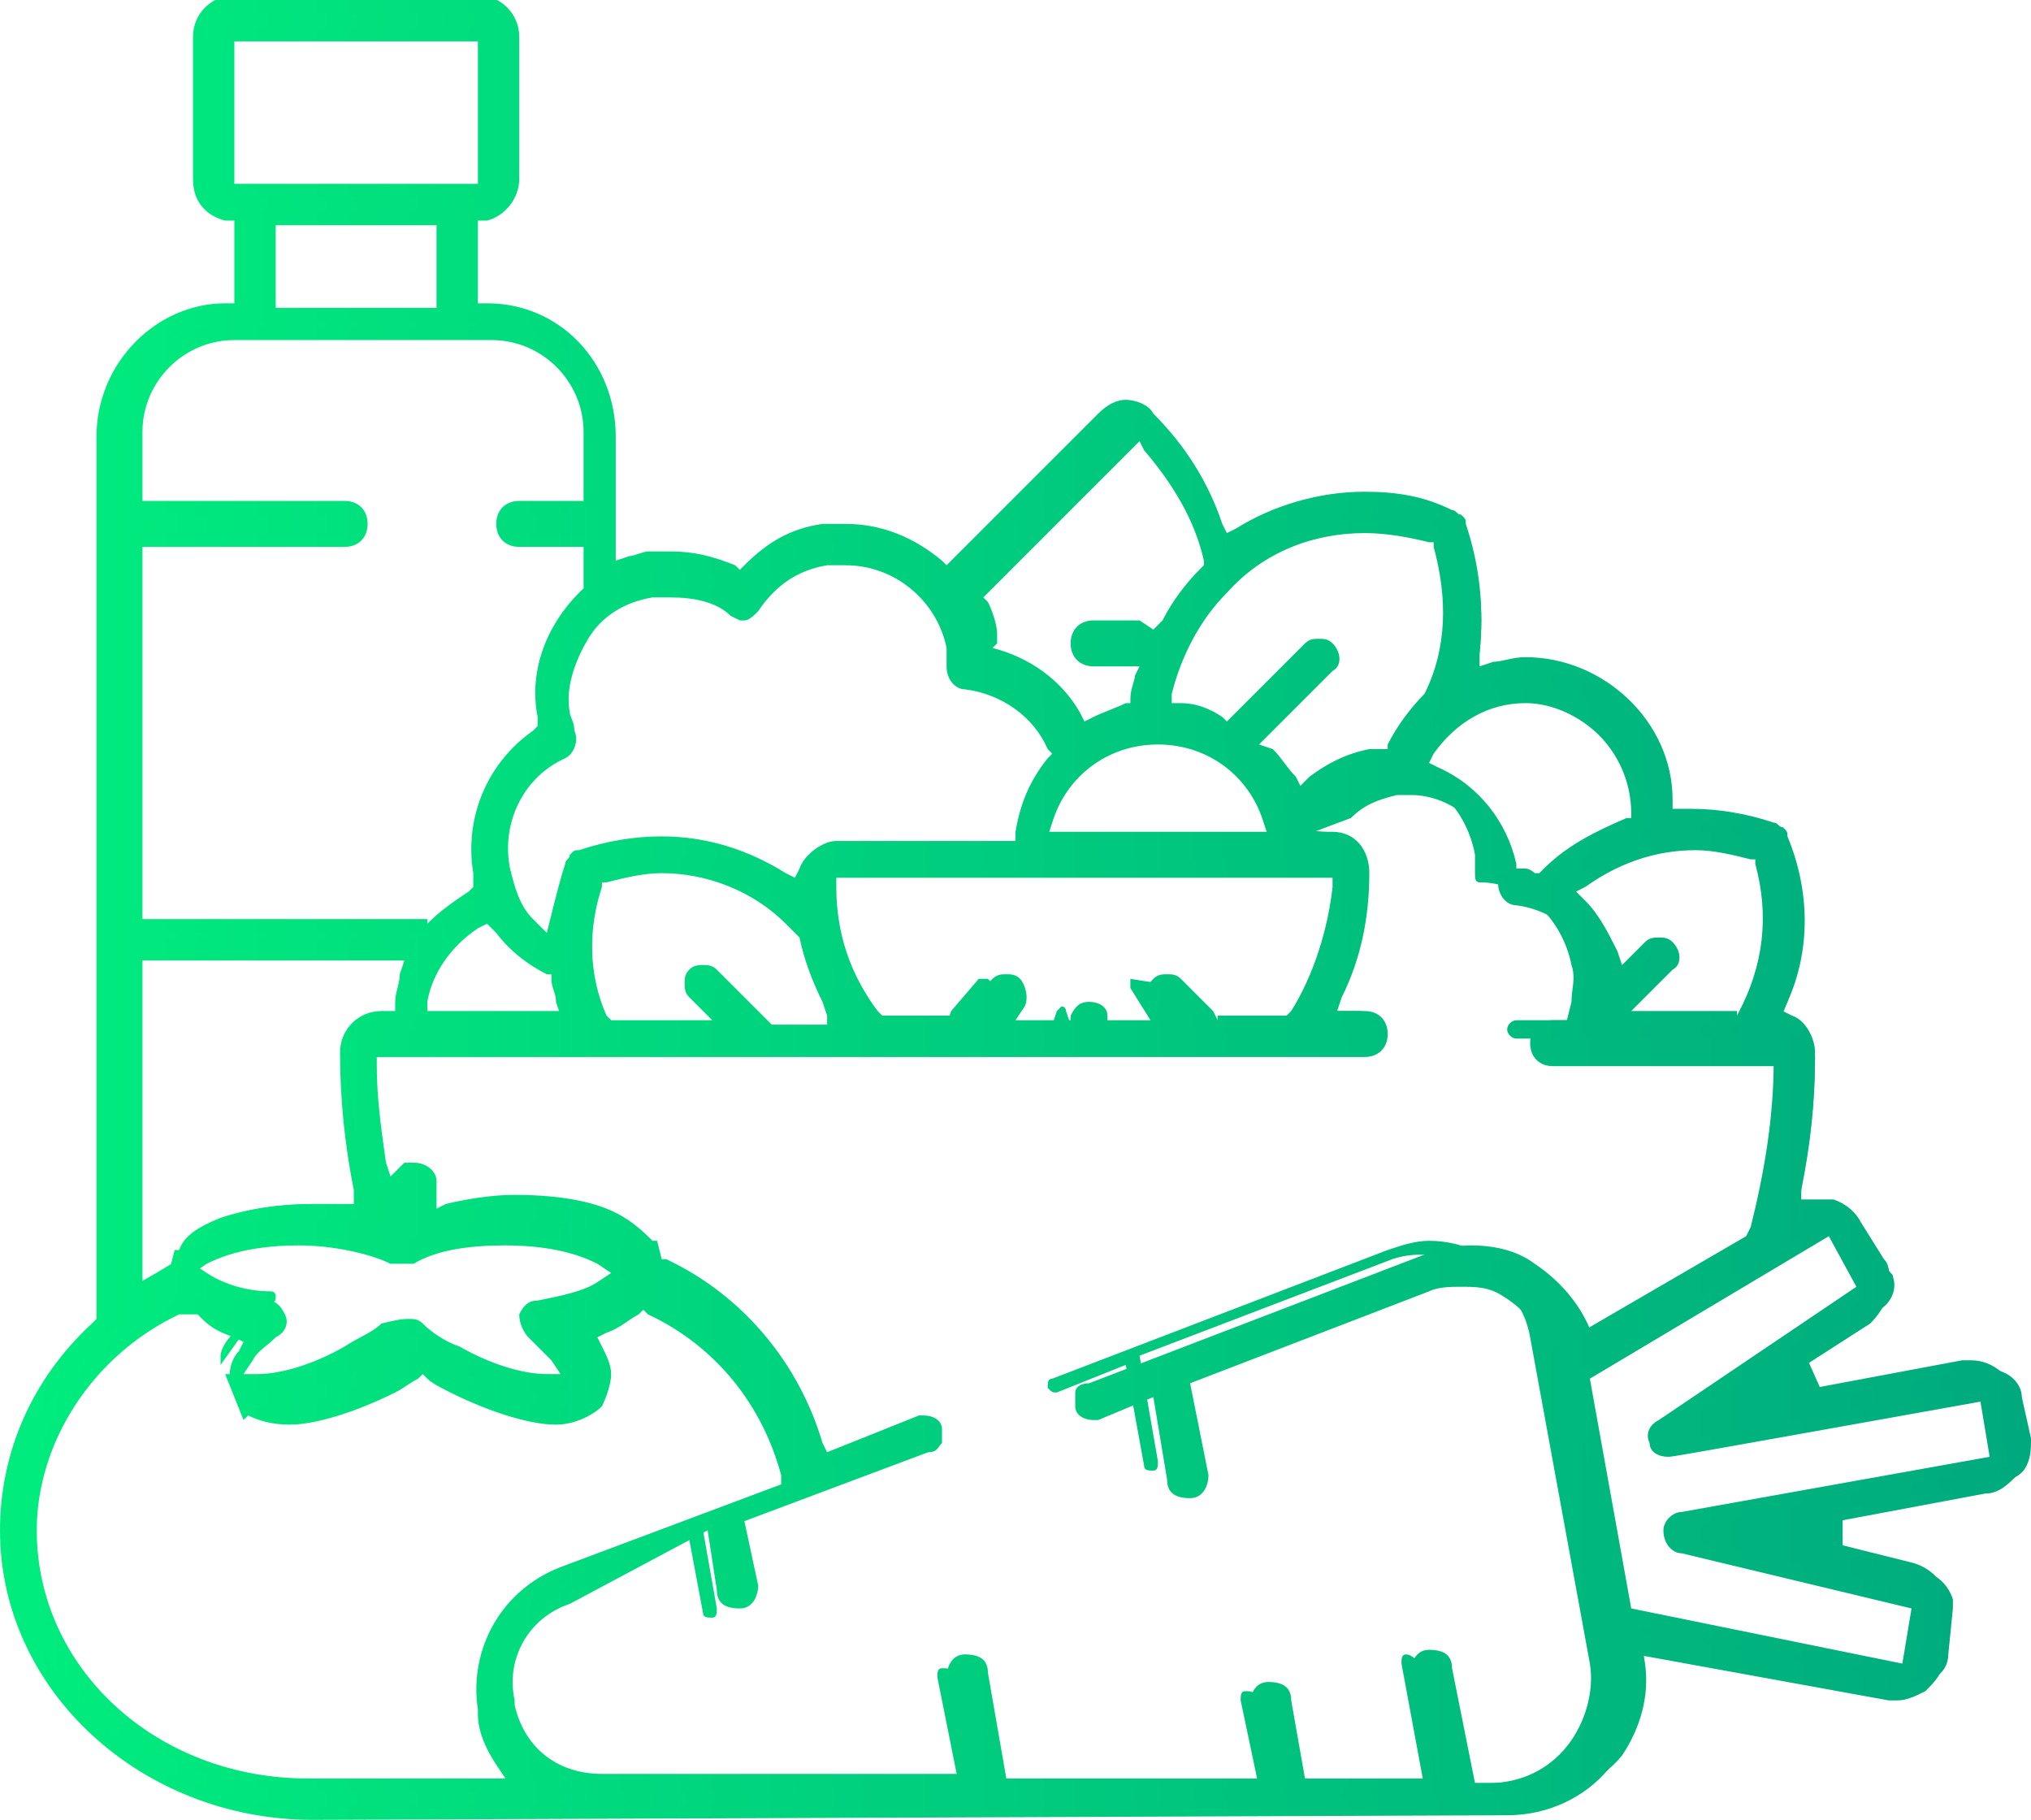 <?xml version="1.0" encoding="utf-8"?>
<!-- Generator: Adobe Illustrator 23.0.2, SVG Export Plug-In . SVG Version: 6.00 Build 0)  -->
<svg version="1.1" id="Capa_1" xmlns="http://www.w3.org/2000/svg" xmlns:xlink="http://www.w3.org/1999/xlink" x="0px" y="0px"
	 viewBox="185.4 373.9 44.2 39.6" style="enable-background:new 185.4 373.9 44.2 39.6;" xml:space="preserve">
<style type="text/css">
	.st0{fill:url(#SVGID_1_);}
	.st1{fill:url(#SVGID_2_);}
</style>
<linearGradient id="SVGID_1_" gradientUnits="userSpaceOnUse" x1="185.373" y1="393.682" x2="229.575" y2="393.682">
	<stop  offset="0" style="stop-color:#00ED7E"/>
	<stop  offset="1" style="stop-color:#00AA7E"/>
</linearGradient>
<path class="st0" d="M192.2,413.5c-3.7,0-6.8-2.8-6.8-6.3c0-1.7,0.7-3.3,2-4.5l0.1-0.1v-19.2c0-1.6,1.3-2.9,2.8-2.9l0.2,0v-1.8
	l-0.2,0c-0.4-0.1-0.7-0.4-0.7-0.9v-3.1c0-0.5,0.4-0.9,0.9-0.9h5.3c0.5,0,0.9,0.4,0.9,0.9v3.1c0,0.4-0.3,0.8-0.7,0.9l-0.2,0v1.8
	l0.2,0c1.6,0,2.8,1.3,2.8,2.9v2.7l0.3-0.1c0.1,0,0.3-0.1,0.4-0.1c0.2,0,0.3,0,0.5,0c0.5,0,0.9,0.1,1.4,0.3l0.1,0.1l0.1-0.1
	c0.5-0.5,1-0.8,1.7-0.9c0.2,0,0.4,0,0.5,0c0.8,0,1.5,0.3,2.1,0.8l0.1,0.1l3.3-3.3c0.2-0.2,0.4-0.3,0.6-0.3s0.5,0.1,0.6,0.3
	c0.7,0.7,1.2,1.5,1.5,2.4l0.1,0.2l0.2-0.1c0.8-0.5,1.8-0.8,2.8-0.8c0.7,0,1.3,0.1,1.9,0.4c0.1,0,0.1,0.1,0.2,0.1
	c0.1,0.1,0.1,0.1,0.1,0.2c0.3,0.9,0.4,1.8,0.3,2.8l0,0.3l0.3-0.1c0.2,0,0.4-0.1,0.7-0.1c1.7,0,3.2,1.4,3.2,3.1l0,0.2l0.4,0
	c0.6,0,1.2,0.1,1.8,0.3c0.1,0,0.1,0.1,0.2,0.1c0.1,0.1,0.1,0.1,0.1,0.2c0.5,1.2,0.5,2.5,0,3.6l-0.1,0.2l0.2,0.1
	c0.3,0.1,0.5,0.5,0.5,0.8c0,1-0.1,2-0.3,2.9l0,0.3l0.3,0c0,0,0.1,0,0.1,0c0.1,0,0.2,0,0.3,0c0.3,0.1,0.5,0.3,0.6,0.5l0.5,0.8
	c0.1,0.1,0.1,0.2,0.1,0.3c0.1,0.4-0.1,0.8-0.4,1.1l-1.4,0.9l0.2,0.5l3.2-0.6c0.1,0,0.1,0,0.2,0c0.5,0,0.9,0.4,1,0.8l0.2,0.9
	c0,0.3,0,0.5-0.2,0.8c-0.2,0.2-0.4,0.4-0.7,0.4l-3.2,0.6l0,0.5l1.6,0.4c0.4,0.1,0.7,0.4,0.8,0.8c0,0.1,0,0.2,0,0.3l-0.1,1
	c0,0.3-0.2,0.5-0.4,0.7c-0.2,0.1-0.4,0.2-0.6,0.2c-0.1,0-0.1,0-0.2,0l-5.5-1l0,0.3c0.1,0.8-0.1,1.6-0.6,2.2c-0.5,0.6-1.3,1-2.2,1
	L192.2,413.5z M189.3,402.5c-1.9,0.9-3.1,2.8-3.1,4.7c0,3,2.6,5.4,5.9,5.4h4.3l-0.2-0.3c-0.2-0.3-0.4-0.7-0.4-1.1l0-0.1
	c-0.2-1.3,0.5-2.6,1.8-3.1l4.8-1.8l0-0.2c-0.4-1.5-1.4-2.8-2.9-3.5l-0.1-0.1l-0.1,0.1c-0.2,0.1-0.4,0.3-0.7,0.4l-0.2,0.1l0.1,0.2
	c0.1,0.2,0.2,0.4,0.2,0.6c0,0.2-0.1,0.5-0.2,0.7c-0.2,0.2-0.6,0.4-1,0.4c-0.6,0-1.5-0.3-2.3-0.7c-0.2-0.1-0.4-0.2-0.5-0.3l-0.1-0.1
	l-0.1,0.1c-0.2,0.1-0.3,0.2-0.5,0.3c-0.8,0.4-1.7,0.7-2.3,0.7c-0.4,0-0.7-0.1-0.9-0.2l-0.1,0.1l-0.2-0.5l-0.2-0.5l0.1,0
	c0-0.2,0.1-0.4,0.2-0.5l0.1-0.2l-0.2-0.1c-0.3-0.1-0.5-0.2-0.7-0.4l-0.1-0.1L189.3,402.5z M197.8,408.8c-0.9,0.3-1.4,1.2-1.2,2.1
	l0,0.1c0.2,0.9,0.9,1.5,1.9,1.5l7.9,0l-0.4-2.1c0-0.2,0.1-0.5,0.4-0.5c0,0,0,0,0,0c0.3,0,0.5,0.1,0.5,0.4l0.4,2.3l5.6,0l-0.3-1.6
	c0-0.2,0.1-0.5,0.4-0.5c0,0,0,0,0,0c0.3,0,0.5,0.1,0.5,0.4l0.3,1.7l2.7,0l-0.4-2.3c0-0.2,0.1-0.5,0.4-0.5c0,0,0,0,0,0
	c0.3,0,0.5,0.1,0.5,0.4l0.5,2.5h0.9c0.6,0,1.1-0.2,1.5-0.7c0.4-0.4,0.5-1,0.4-1.5l-1.3-7.1c-0.1-0.6-0.4-1-0.9-1.3
	c-0.3-0.2-0.6-0.2-0.9-0.2c-0.2,0-0.5,0-0.7,0.1l-5.2,2l0.4,2c0,0.2-0.1,0.5-0.4,0.5c0,0,0,0,0,0c-0.3,0-0.5-0.1-0.5-0.4l-0.3-1.8
	l-1.2,0.5l-0.1,0c-0.2,0-0.4-0.1-0.4-0.3c0-0.1,0-0.2,0-0.3c0-0.1,0.1-0.2,0.3-0.2l7.3-2.8c0.3-0.1,0.7-0.2,1-0.2
	c0.5,0,1,0.1,1.4,0.4c0.6,0.4,1.1,1,1.3,1.7l0.1,0.2l3.8-2.3l0-0.1c0.3-1.2,0.4-2.3,0.5-3.6l0-0.2h-5.3c-0.3,0-0.5-0.2-0.5-0.5
	s0.2-0.5,0.5-0.5h0.9l0-0.2c0-0.2,0-0.5,0-0.7c-0.1-0.9-0.9-1.5-1.7-1.6c-0.2,0-0.4-0.2-0.4-0.5c0-0.1,0-0.2,0-0.3
	c-0.2-0.9-1-1.6-1.9-1.6c-0.1,0-0.2,0-0.3,0c-0.4,0.1-0.7,0.2-1,0.5L214,392l0.4,0c0.5,0,0.8,0.4,0.8,0.9c0,1-0.2,1.9-0.6,2.7
	l-0.1,0.3h0.6c0.3,0,0.5,0.2,0.5,0.5s-0.2,0.5-0.5,0.5h-21.5l0,0.2c0,0.7,0.1,1.4,0.2,2.1l0.1,0.3l0.3-0.3l0.1,0l0.1,0
	c0.3,0,0.5,0.2,0.5,0.4v0.6l0.2-0.1c0.4-0.1,1-0.2,1.5-0.2c0.8,0,1.5,0.1,2,0.3c0.5,0.2,0.8,0.5,1,0.7l0.1,0l0.1,0.4l0.1,0
	c1.7,0.8,2.9,2.3,3.4,4l0.1,0.2l2-0.8l0.1,0c0.2,0,0.4,0.1,0.4,0.3c0,0.1,0,0.2,0,0.3c-0.1,0.1-0.1,0.2-0.3,0.2l-4,1.5l0.3,1.4
	c0,0.2-0.1,0.5-0.4,0.5c0,0,0,0,0,0c-0.3,0-0.5-0.1-0.5-0.4l-0.2-1.3L197.8,408.8z M226.8,410.1l0.2-1.2l-5-1.2
	c-0.2,0-0.4-0.2-0.4-0.5c0-0.2,0.2-0.4,0.4-0.4l6.7-1.2l-0.2-1.2c-6.7,1.2-6.7,1.2-6.8,1.2c-0.2,0-0.4-0.1-0.4-0.3
	c-0.1-0.2,0-0.4,0.2-0.5l4.3-2.9l-0.6-1.1l-5.2,3.1l0.9,5L226.8,410.1z M194.3,402.6c0.1,0,0.2,0,0.3,0.1c0.2,0.2,0.5,0.4,0.8,0.5
	c0.7,0.4,1.4,0.6,1.9,0.6l0.3,0l-0.2-0.3c-0.1-0.1-0.3-0.3-0.5-0.5c-0.1-0.1-0.2-0.3-0.2-0.5c0.1-0.2,0.2-0.3,0.4-0.3
	c0.5-0.1,1-0.2,1.3-0.4l0.3-0.2l-0.3-0.2c-0.2-0.1-0.8-0.4-2-0.4c-0.8,0-1.5,0.1-2,0.4l-0.1,0h-0.3l-0.1,0c-0.4-0.2-1.2-0.4-2-0.4
	c-1.2,0-1.8,0.3-2,0.4l-0.3,0.2l0.3,0.2c0.3,0.2,0.8,0.3,1.3,0.4c0.2,0,0.3,0.1,0.4,0.3c0.1,0.2,0,0.4-0.2,0.5
	c-0.2,0.2-0.4,0.3-0.5,0.5l-0.2,0.3c0.2,0,0.3,0,0.3,0c0.5,0,1.2-0.2,1.9-0.6c0.3-0.2,0.6-0.3,0.8-0.5
	C194.1,402.6,194.2,402.6,194.3,402.6z M188.4,401.9l0.3-0.2l0.4-0.2l0.1-0.4l0.1,0c0.1-0.3,0.4-0.5,0.9-0.7c0.6-0.2,1.3-0.3,2-0.3
	c0.2,0,0.4,0,0.6,0l0.3,0l0-0.3c-0.2-1-0.3-2-0.3-3c0-0.5,0.4-0.9,0.9-0.9h0.3l0-0.2c0-0.2,0.1-0.4,0.1-0.6l0.1-0.3h-5.7V401.9z
	 M211.9,396l1.5,0l0.1-0.1c0.5-0.8,0.8-1.8,0.9-2.7l0-0.2h-10.8l0,0.2c0,1,0.3,1.9,0.9,2.7l0.1,0.1h1.6l0.1-0.1l0.7-0.7
	c0.1-0.1,0.2-0.1,0.3-0.1c0.1,0,0.2,0,0.3,0.1c0.1,0.1,0.2,0.4,0.1,0.6l-0.2,0.3h1.2l0-0.1c0.1-0.2,0.2-0.3,0.4-0.3
	c0.2,0,0.4,0.1,0.4,0.3l0,0.1h1.1l-0.2-0.3c-0.1-0.2-0.1-0.4,0.1-0.6c0.1-0.1,0.2-0.1,0.3-0.1c0.1,0,0.2,0,0.3,0.1l0.7,0.7l0.1,0.2
	L211.9,396z M223.2,396L223.2,396c0.6-1.1,0.7-2.2,0.4-3.3l0-0.1l-0.1,0c-0.4-0.1-0.8-0.2-1.2-0.2c-0.9,0-1.7,0.3-2.4,0.8l-0.2,0.1
	l0.2,0.2c0.3,0.3,0.5,0.7,0.7,1.1l0.1,0.3l0.5-0.5c0.1-0.1,0.2-0.1,0.3-0.1c0.1,0,0.2,0,0.3,0.1c0.2,0.2,0.2,0.5,0,0.6l-0.9,0.9
	H223.2z M203.4,396l-0.1-0.3c-0.2-0.4-0.4-0.9-0.5-1.4l0,0l0,0c-0.1-0.1-0.2-0.2-0.3-0.3c-0.7-0.7-1.7-1.1-2.7-1.1
	c-0.4,0-0.8,0.1-1.2,0.2l-0.1,0l0,0.1c-0.3,0.9-0.3,1.9,0.1,2.8l0.1,0.1h2.2l-0.5-0.5c-0.1-0.1-0.1-0.2-0.1-0.3c0-0.1,0-0.2,0.1-0.3
	c0.1-0.1,0.2-0.1,0.3-0.1c0.1,0,0.2,0,0.3,0.1l1.2,1.2H203.4z M197.6,396l-0.1-0.3c0-0.2-0.1-0.3-0.1-0.5l0-0.1l-0.1,0
	c-0.4-0.2-0.8-0.5-1.1-0.9L196,394l-0.2,0.1c-0.6,0.4-1,1-1.1,1.6l0,0.2H197.6z M200,386.9c-0.1,0-0.3,0-0.4,0
	c-0.6,0.1-1.1,0.4-1.4,0.9s-0.5,1.1-0.4,1.6c0,0.1,0.1,0.2,0.1,0.4c0.1,0.2,0,0.5-0.2,0.6c-0.9,0.4-1.4,1.4-1.2,2.4
	c0.1,0.4,0.2,0.8,0.5,1.1l0.3,0.3l0.1-0.4c0.1-0.4,0.2-0.8,0.3-1.1c0-0.1,0.1-0.1,0.1-0.2c0.1-0.1,0.1-0.1,0.2-0.1
	c0.6-0.2,1.2-0.3,1.8-0.3c1,0,1.9,0.3,2.7,0.8l0.2,0.1l0.1-0.2c0.1-0.3,0.5-0.6,0.8-0.6h3.9l0-0.2c0.1-0.6,0.3-1.1,0.7-1.6l0.1-0.1
	l-0.1-0.1c-0.3-0.7-1-1.2-1.8-1.3c-0.2,0-0.4-0.2-0.4-0.5c0-0.1,0-0.3,0-0.4c-0.2-1-1.1-1.8-2.2-1.8c-0.1,0-0.3,0-0.4,0
	c-0.6,0.1-1.1,0.4-1.5,1c-0.1,0.1-0.2,0.2-0.3,0.2l-0.1,0l-0.2-0.1l0,0C201,387,200.5,386.9,200,386.9z M194.7,394L194.7,394
	c0.3-0.3,0.6-0.5,0.9-0.7l0.1-0.1l0-0.1c0-0.1,0-0.1,0-0.2c-0.2-1.2,0.3-2.4,1.3-3.1l0.1-0.1v-0.2c-0.2-1,0.2-2,0.9-2.7l0.1-0.1
	v-0.9h-1.4c-0.3,0-0.5-0.2-0.5-0.5s0.2-0.5,0.5-0.5h1.4v-1.5c0-1.1-0.9-2-2-2h-5.6c-1.1,0-2,0.9-2,2v1.5h4.4c0.3,0,0.5,0.2,0.5,0.5
	s-0.2,0.5-0.5,0.5h-4.4v8.1H194.7z M218.6,392.8c0.1,0,0.2,0.1,0.2,0.1l0.1,0l0.1-0.1c0.5-0.5,1.1-0.8,1.8-1.1l0.1,0l0-0.1
	c0-0.7-0.3-1.3-0.7-1.7c-0.4-0.4-1-0.7-1.6-0.7c-0.8,0-1.5,0.4-2,1.1l-0.1,0.2l0.2,0.1c0.9,0.4,1.5,1.2,1.7,2.1l0,0.1L218.6,392.8z
	 M213,392.1l-0.1-0.3c-0.3-1-1.2-1.7-2.3-1.7s-2,0.7-2.3,1.7l-0.1,0.3H213z M213.1,390.2c0.2,0.2,0.3,0.4,0.5,0.6l0.1,0.2l0.2-0.2
	c0.4-0.3,0.8-0.5,1.3-0.6c0.1,0,0.2,0,0.3,0l0.1,0l0-0.1c0.2-0.4,0.5-0.8,0.8-1.1l0,0l0,0c0.5-1,0.5-2.1,0.2-3.2l0-0.1l-0.1,0
	c-0.4-0.1-0.9-0.2-1.4-0.2c-1.1,0-2.2,0.4-3,1.3c-0.6,0.6-1,1.4-1.2,2.2l0,0.2l0.2,0c0.3,0,0.6,0.1,0.9,0.3l0.1,0.1l1.7-1.7
	c0.1-0.1,0.2-0.1,0.3-0.1c0.1,0,0.2,0,0.3,0.1c0.2,0.2,0.2,0.5,0,0.6l-1.6,1.6L213.1,390.2z M207,388c0.8,0.2,1.5,0.7,1.9,1.4
	l0.1,0.2l0.2-0.1c0.2-0.1,0.5-0.2,0.7-0.3l0.1,0l0-0.1c0-0.2,0.1-0.4,0.1-0.5l0.1-0.2h-1c-0.3,0-0.5-0.2-0.5-0.5s0.2-0.5,0.5-0.5h1
	l0.3,0.2l0.2-0.2c0.2-0.4,0.5-0.8,0.8-1.1l0.1-0.1l0-0.1c-0.2-0.9-0.7-1.7-1.3-2.4l-0.1-0.2l-3.4,3.4l0.1,0.1
	c0.1,0.2,0.2,0.5,0.2,0.7l0,0.2L207,388z M194.9,380.6v-1.8h-3.5v1.8H194.9z M195.8,377.9v-3.1h-5.3v3.1H195.8z"/>
<linearGradient id="SVGID_2_" gradientUnits="userSpaceOnUse" x1="185.673" y1="393.682" x2="229.275" y2="393.682">
	<stop  offset="0" style="stop-color:#00ED7E"/>
	<stop  offset="1" style="stop-color:#00AA7E"/>
</linearGradient>
<path class="st1" d="M192.2,413.2c-3.6,0-6.5-2.7-6.5-6c0-1.6,0.7-3.1,2-4.3l0.2-0.1v-19.3c0-1.4,1.1-2.6,2.5-2.6l0.5,0v-2.3
	l-0.4-0.1c-0.3,0-0.5-0.3-0.5-0.6v-3.1c0-0.3,0.3-0.6,0.6-0.6h5.3c0.3,0,0.6,0.3,0.6,0.6v3.1c0,0.3-0.2,0.5-0.5,0.6l-0.4,0.1v2.3
	l0.5,0c1.4,0,2.5,1.2,2.5,2.6v3.1l0.7-0.2c0.1,0,0.2-0.1,0.4-0.1c0.2,0,0.3,0,0.5,0c0.4,0,0.8,0.1,1.2,0.3l0.3,0.2l0.3-0.3
	c0.4-0.4,0.9-0.7,1.5-0.8c0.2,0,0.3,0,0.5,0c0.7,0,1.3,0.3,1.9,0.7l0.4,0.3l3.5-3.5c0.1-0.1,0.3-0.2,0.4-0.2s0.3,0.1,0.4,0.2
	c0.6,0.6,1.1,1.4,1.4,2.3l0.2,0.6l0.5-0.3c0.8-0.5,1.7-0.8,2.6-0.8c0.6,0,1.2,0.1,1.8,0.3c0,0,0.1,0,0.1,0.1c0,0,0.1,0.1,0.1,0.1
	c0.3,0.8,0.4,1.7,0.3,2.6l-0.1,0.7l0.7-0.2c0.2,0,0.4-0.1,0.6-0.1c1.6,0,2.9,1.2,2.9,2.8l0,0.5l0.7,0c0.6,0,1.1,0.1,1.7,0.3
	c0,0,0.1,0,0.1,0.1c0,0,0,0.1,0.1,0.1c0.4,1.1,0.4,2.3,0,3.4l-0.2,0.5l0.4,0.2c0.2,0.1,0.4,0.3,0.4,0.5c0,1-0.1,1.9-0.3,2.9
	l-0.1,0.7l0.7-0.1c0,0,0.1,0,0.1,0c0.1,0,0.1,0,0.2,0c0.2,0.1,0.4,0.2,0.5,0.3l0.5,0.8c0,0.1,0.1,0.1,0.1,0.2
	c0.1,0.3-0.1,0.6-0.3,0.7l-1.6,1l0.4,0.9l3.5-0.6c0,0,0.1,0,0.1,0c0.4,0,0.7,0.3,0.7,0.6l0.2,0.9c0,0.2,0,0.4-0.1,0.6
	s-0.3,0.3-0.5,0.3l-3.5,0.6l0,1l1.8,0.4c0.3,0.1,0.5,0.3,0.6,0.6c0,0.1,0,0.2,0,0.2l-0.1,1c0,0.2-0.1,0.4-0.3,0.5
	c-0.1,0.1-0.3,0.1-0.4,0.1c0,0-0.1,0-0.1,0l-5.9-1.1l0.1,0.7c0.1,0.7-0.1,1.4-0.5,2c-0.5,0.6-1.2,0.9-1.9,0.9L192.2,413.2z
	 M189.2,402.2c-2,1-3.2,2.9-3.2,5c0,3.1,2.8,5.7,6.2,5.7h4.8l-0.5-0.8c-0.2-0.3-0.3-0.6-0.4-0.9l0-0.1c-0.2-1.2,0.4-2.3,1.6-2.8
	l5-1.9l-0.1-0.4c-0.4-1.6-1.5-2.9-3.1-3.7l-0.3-0.1l-0.2,0.2c-0.2,0.1-0.4,0.2-0.6,0.3l-0.6,0.2l0.3,0.5c0.1,0.2,0.1,0.3,0.2,0.4
	c0,0.2,0,0.3-0.1,0.4c-0.2,0.2-0.4,0.3-0.8,0.3c-0.6,0-1.4-0.3-2.2-0.7c-0.2-0.1-0.3-0.2-0.5-0.3l-0.3-0.2l-0.3,0.2
	c-0.2,0.1-0.3,0.2-0.5,0.3c-0.7,0.4-1.6,0.7-2.2,0.7c-0.4,0-0.6-0.1-0.8-0.3c0,0-0.1-0.1-0.1-0.1c0,0,0.8,0.1,0.8,0.1
	c0.6,0,1.4-0.2,2.1-0.6c0.3-0.2,0.6-0.4,0.8-0.6c0,0,0.1,0,0.1,0s0.1,0,0.1,0c0.2,0.2,0.5,0.4,0.8,0.6c0.7,0.4,1.5,0.6,2,0.6
	l0.8-0.1l-0.4-0.7c-0.1-0.2-0.3-0.4-0.6-0.6c0,0-0.1-0.1-0.1-0.2c0-0.1,0.1-0.1,0.1-0.1c0.6-0.1,1.1-0.2,1.4-0.4l0.6-0.4l0,0.1
	l0.2,0.1c1.6,0.8,2.8,2.2,3.2,3.8l0.1,0.5l2.3-0.9c0,0,0,0,0,0c0.1,0,0.1,0,0.2,0.1c0,0.1,0,0.1,0,0.1c0,0,0,0.1-0.1,0.1l-4.2,1.6
	l0.3,1.7c0,0.1,0,0.2-0.1,0.2c0,0,0,0,0,0c-0.1,0-0.2,0-0.2-0.1l-0.3-1.6l-3.1,1.2c-1,0.4-1.6,1.4-1.4,2.4l0,0.1
	c0.2,1,1.1,1.8,2.2,1.8l8.2,0l-0.5-2.5c0-0.1,0-0.2,0.1-0.2c0,0,0,0,0,0c0.1,0,0.2,0,0.2,0.1l0.5,2.5l6.2,0l-0.4-1.9
	c0-0.1,0-0.2,0.1-0.2c0,0,0,0,0,0c0.1,0,0.2,0,0.2,0.1l0.4,2l3.3,0l-0.5-2.7c0-0.1,0-0.2,0.1-0.2c0,0,0,0,0,0c0.1,0,0.2,0.1,0.2,0.1
	l0.5,2.7h1.1c0.7,0,1.3-0.3,1.7-0.8s0.6-1.2,0.5-1.8l-1.3-7.1c-0.1-0.6-0.5-1.2-1.1-1.5c-0.3-0.2-0.7-0.3-1.1-0.3
	c-0.3,0-0.5,0-0.8,0.1l-5.5,2.1l0.4,2.3c0,0.1,0,0.2-0.1,0.2c0,0,0,0,0,0c-0.1,0-0.2,0-0.2-0.1l-0.4-2.2l-1.5,0.6c0,0,0,0,0,0
	c-0.1,0-0.1,0-0.2-0.1c0-0.1,0-0.2,0.1-0.2l7.3-2.8c0.3-0.1,0.6-0.2,0.9-0.2c0.4,0,0.8,0.1,1.2,0.3c0.6,0.3,1,0.8,1.2,1.5l0.2,0.6
	l4.3-2.5l0.1-0.2c0.3-1.2,0.5-2.4,0.5-3.6l0-0.5h-5.6c-0.1,0-0.2-0.1-0.2-0.2s0.1-0.2,0.2-0.2h1.1l0.1-0.4c0-0.3,0.1-0.5,0-0.8
	c-0.2-1-1-1.8-2-1.8c-0.1,0-0.1-0.1-0.1-0.2c0-0.1,0-0.3,0-0.4c-0.2-1.1-1.1-1.9-2.2-1.9c-0.1,0-0.3,0-0.4,0
	c-0.4,0.1-0.8,0.3-1.1,0.6l-0.7,0.7l-0.1-0.5c-0.3-1.2-1.4-2-2.5-2s-2.2,0.8-2.5,2l-0.2,0.6h5.4l0-0.1l1,0.1c0.3,0,0.6,0.3,0.6,0.6
	c0,0.9-0.2,1.8-0.6,2.6l-0.3,0.7h1.1c0.1,0,0.2,0.1,0.2,0.2s-0.1,0.2-0.2,0.2h-21.8l0,0.5c0,0.7,0.1,1.4,0.2,2.1l0.1,0.9l0.7-0.5
	c0,0,0.1,0,0.1,0c0.1,0,0.2,0.1,0.2,0.1v1l0.6-0.1c0.4-0.1,0.9-0.2,1.4-0.2c0.7,0,1.4,0.1,1.9,0.3c0.5,0.2,0.8,0.5,0.9,0.8l0,0.1
	l-0.6-0.4c-0.2-0.1-0.9-0.5-2.2-0.5c-0.8,0-1.6,0.2-2.1,0.4h-0.1c-0.5-0.3-1.3-0.4-2.1-0.4c-1.3,0-1.9,0.3-2.2,0.5l-0.6,0.4l0-0.1
	c0-0.3,0.4-0.6,0.9-0.8s1.2-0.3,1.9-0.3c0.2,0,0.4,0,0.5,0l0.7,0.1l-0.1-0.6c-0.2-1-0.3-2-0.3-3c0-0.3,0.3-0.6,0.6-0.6h0.6l0-0.5
	c0-0.2,0.1-0.4,0.1-0.6l0.2-0.7h-6.4v7.8l0.7-0.4l0.5-0.3l0-0.1l0.6,0.4c0.3,0.2,0.8,0.4,1.4,0.4c0.1,0,0.1,0.1,0.1,0.1
	c0,0.1,0,0.1-0.1,0.2c-0.2,0.2-0.4,0.4-0.6,0.6l-0.5,0.7c0-0.1,0-0.2,0-0.2c0-0.1,0.1-0.3,0.2-0.4l0.3-0.5l-0.6-0.2
	c-0.2-0.1-0.5-0.2-0.6-0.3l-0.2-0.2L189.2,402.2z M219.6,403.8l1,5.4l6.5,1.2l0.3-1.8l-5.3-1.2c-0.1,0-0.1-0.1-0.1-0.2
	c0-0.1,0.1-0.1,0.1-0.1l7-1.3l-0.3-1.8c0,0-7,1.3-7,1.3c-0.1,0-0.1,0-0.2-0.1c0-0.1,0-0.1,0.1-0.2l4.5-3l-0.9-1.6L219.6,403.8z
	 M221.5,394.6c0,0,0.1,0,0.1,0c0.1,0.1,0.1,0.2,0,0.2l-1.4,1.4h3.3l0.1-0.3c0.6-1,0.7-2.3,0.4-3.4l-0.1-0.2l-0.2-0.1
	c-0.4-0.1-0.9-0.2-1.3-0.2c-1,0-1.8,0.3-2.6,0.9l-0.4,0.3l0.4,0.4c0.3,0.3,0.5,0.6,0.6,1l0.2,0.8l0.9-0.9
	C221.4,394.6,221.4,394.6,221.5,394.6z M210.7,395.3c0,0,0.1,0,0.1,0l0.6,0.6l0.1,0.3l0.3,0h1.7l0.1-0.2c0.6-0.9,0.9-1.9,0.9-2.9
	l0-0.5h-11.4l0,0.5c0,1,0.4,2,0.9,2.9l0.1,0.2h1.9l0.1-0.3l0.6-0.7c0,0,0.1,0,0.1,0c0,0,0.1,0,0.1,0c0.1,0.1,0.1,0.1,0,0.2l-0.5,0.8
	h1.9l0.1-0.3c0,0,0.1-0.1,0.1-0.1c0.1,0,0.1,0.1,0.1,0.1l0.1,0.3h1.8l-0.5-0.8c0,0,0-0.1,0-0.2C210.6,395.3,210.7,395.3,210.7,395.3
	z M200.6,395c0,0,0.1,0,0.1,0l1.2,1.2h2l-0.3-0.7c-0.2-0.4-0.4-0.9-0.5-1.3l0-0.1l-0.1-0.1c-0.1-0.1-0.2-0.2-0.3-0.3
	c-0.8-0.8-1.8-1.2-3-1.2c-0.4,0-0.9,0.1-1.3,0.2l-0.2,0.1l-0.1,0.2c-0.3,1-0.3,2,0.1,3l0.1,0.3h3.1l-1-1c-0.1-0.1-0.1-0.2,0-0.2
	C200.5,395,200.5,395,200.6,395z M195.7,393.9c-0.7,0.4-1.1,1.1-1.2,1.8l-0.1,0.6h3.6l-0.2-0.6c0-0.1-0.1-0.3-0.1-0.5l0-0.2
	l-0.2-0.1c-0.4-0.2-0.7-0.5-1-0.8l-0.3-0.4L195.7,393.9z M200,386.6c-0.1,0-0.3,0-0.4,0c-1.4,0.2-2.3,1.5-2,2.9
	c0,0.1,0.1,0.3,0.1,0.4c0,0.1,0,0.2-0.1,0.2c-1,0.5-1.6,1.6-1.4,2.7c0.1,0.5,0.3,0.9,0.6,1.2l0.7,0.8l0.1-1.1c0-0.4,0.1-0.7,0.3-1
	c0,0,0-0.1,0.1-0.1c0,0,0.1,0,0.1-0.1c0.5-0.2,1.1-0.3,1.7-0.3c0.9,0,1.8,0.3,2.5,0.8l0.5,0.3l0.2-0.6c0.1-0.2,0.3-0.4,0.6-0.4h4.2
	l0.1-0.4c0.1-0.5,0.3-1,0.6-1.4l0.2-0.2l-0.1-0.3c-0.4-0.8-1.2-1.4-2.1-1.5c-0.1,0-0.1-0.1-0.1-0.2c0-0.1,0-0.3,0-0.4
	c-0.2-1.2-1.2-2.1-2.4-2.1c-0.1,0-0.3,0-0.4,0c-0.7,0.1-1.3,0.5-1.7,1.1c0,0-0.1,0.1-0.1,0.1l-0.1,0
	C201.1,386.7,200.6,386.6,200,386.6z M188.1,394.3h6.7l0.1-0.2c0.2-0.2,0.5-0.4,0.7-0.6l0.3-0.2l-0.1-0.4c0-0.1,0-0.1,0-0.2
	c-0.2-1.1,0.3-2.2,1.2-2.8l0.2-0.1v-0.3l0-0.1c-0.2-0.9,0.1-1.8,0.8-2.5l0.2-0.1v-1.3h-1.7c-0.1,0-0.2-0.1-0.2-0.2s0.1-0.2,0.2-0.2
	h1.7v-1.8c0-1.3-1-2.3-2.3-2.3h-5.6c-1.3,0-2.3,1-2.3,2.3v1.8h4.7c0.1,0,0.2,0.1,0.2,0.2s-0.1,0.2-0.2,0.2h-4.7V394.3z M218.6,388.8
	c-0.9,0-1.7,0.5-2.2,1.2l-0.3,0.5l0.6,0.2c0.8,0.3,1.4,1,1.5,1.9l0.1,0.3l0.3,0.1c0.1,0,0.1,0,0.2,0.1l0.3,0.1l0.2-0.2
	c0.5-0.5,1.1-0.8,1.7-1l0.3-0.1l0-0.3C221.2,390,220.1,388.8,218.6,388.8z M214.3,388c0,0,0.1,0,0.1,0c0.1,0.1,0.1,0.2,0,0.2
	l-1.8,1.8l0.3,0.4c0.2,0.2,0.3,0.4,0.4,0.6l0.3,0.5l0.5-0.4c0.3-0.3,0.7-0.5,1.2-0.5c0.1,0,0.2,0,0.3,0l0.3,0l0.1-0.3
	c0.2-0.4,0.4-0.7,0.7-1l0.1-0.1l0-0.1c0.5-1.1,0.6-2.3,0.2-3.4l-0.1-0.2l-0.2-0.1c-0.5-0.2-1-0.2-1.5-0.2c-1.2,0-2.4,0.5-3.2,1.3
	c-0.6,0.6-1.1,1.5-1.3,2.4l-0.1,0.5l0.5,0.1c0.3,0,0.6,0.1,0.9,0.3l0.3,0.2l1.9-1.9C214.2,388,214.2,388,214.3,388z M206.6,388.2
	l0.4,0.1c0.7,0.2,1.3,0.7,1.7,1.3l0.2,0.4l0.4-0.2c0.2-0.1,0.4-0.2,0.6-0.2l0.3-0.1l0-0.3c0-0.2,0.1-0.3,0.1-0.5l0.1-0.6h-1.4
	c-0.1,0-0.2-0.1-0.2-0.2s0.1-0.2,0.2-0.2h0.9l0.5,0.3l0.3-0.5c0.2-0.4,0.5-0.8,0.8-1.1l0.2-0.2l-0.1-0.3c-0.2-0.9-0.7-1.8-1.4-2.5
	l-0.4-0.4l-3.8,3.8l0.1,0.3c0.1,0.2,0.2,0.4,0.2,0.7V388.2z M191.1,380.9h4.1v-2.4h-4.1V380.9z M190.2,378.2h5.9v-3.7h-5.9V378.2z"
	/>
</svg>
